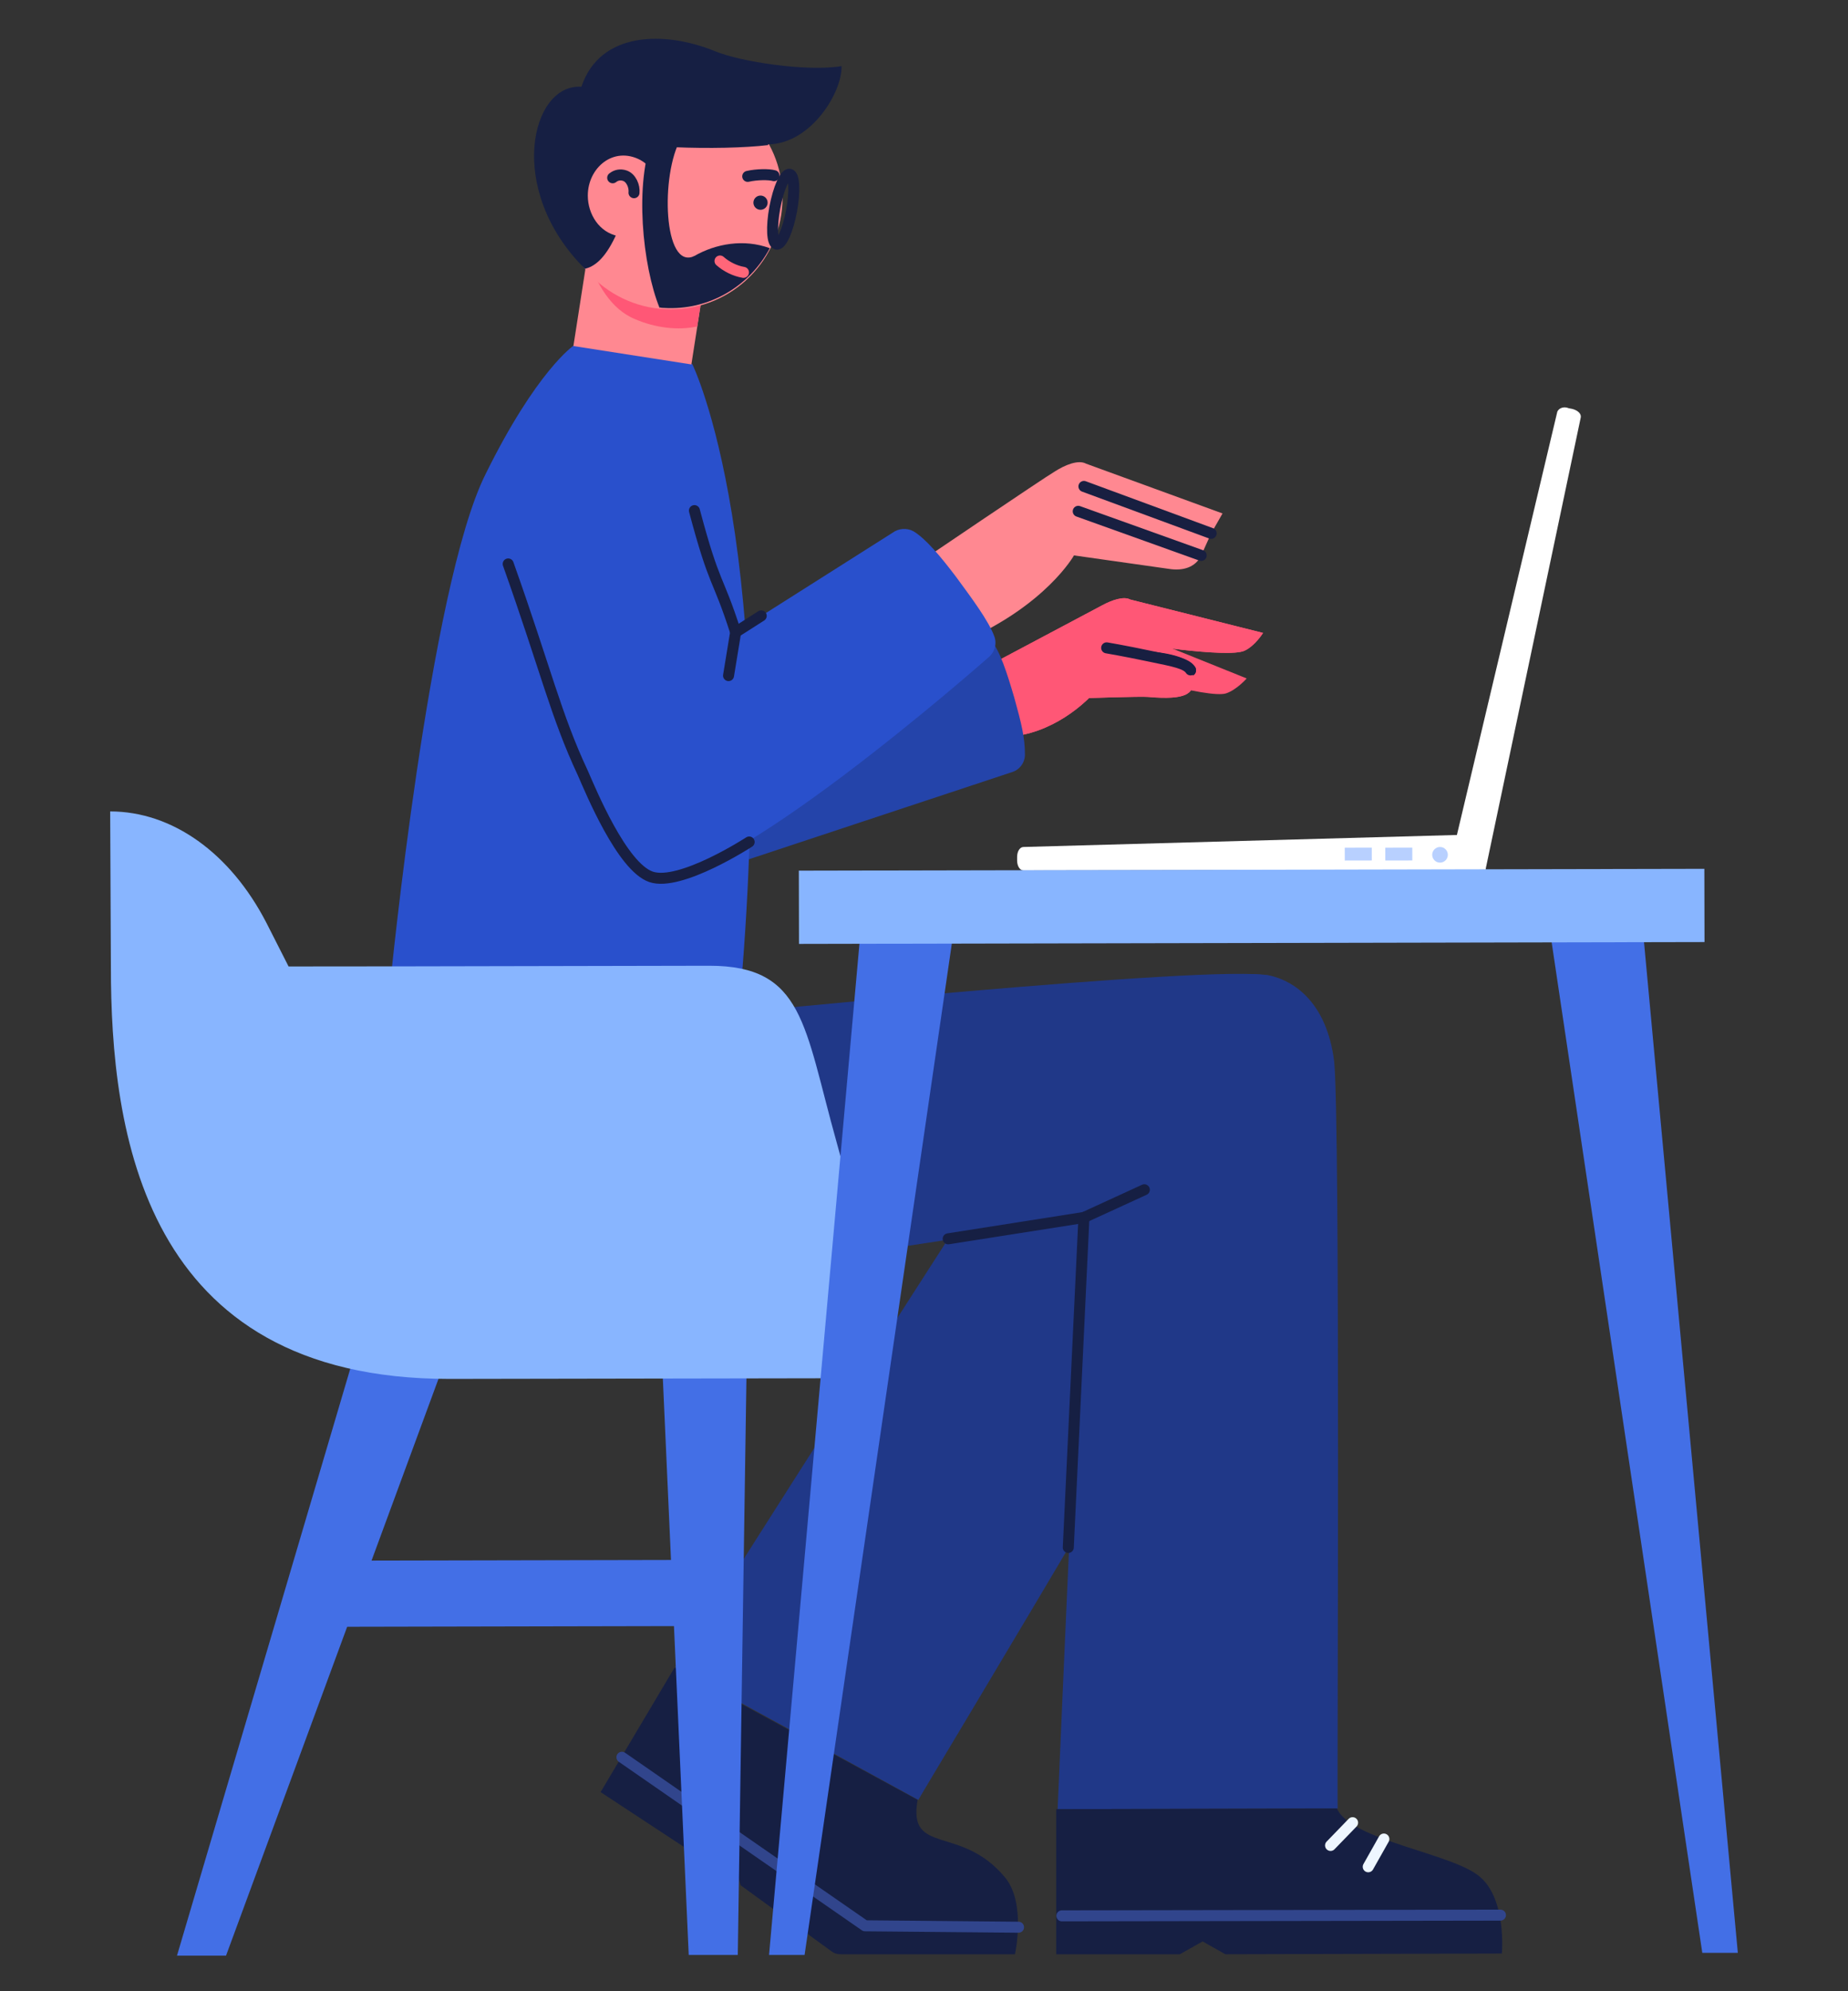 <?xml version="1.0" encoding="utf-8"?>
<!-- Generator: Adobe Illustrator 25.0.0, SVG Export Plug-In . SVG Version: 6.00 Build 0)  -->
<svg version="1.1" id="Layer_1" xmlns="http://www.w3.org/2000/svg" xmlns:xlink="http://www.w3.org/1999/xlink" x="0px" y="0px"
	 viewBox="0 0 260 280" style="enable-background:new 0 0 260 280;" xml:space="preserve">
<rect x="0" y="0" width="260" height="280" fill="#333333" stroke="none"/>
<g>
	<g>
		<g>
			<path style="fill:#203888;" d="M182.6,160.4c2.1-7.7-0.4-14-3.9-16.4c-8.6-6.5-19.3-7.4-24.4-1.3c-5.2,6.2-59.3,91.7-59.3,91.7
				l34.2,18.7C129.1,253.1,180.4,168.2,182.6,160.4z"/>
			<path style="fill:#161F43;" d="M129.1,253.1c-1.4,7.9,6.1,3.4,12.3,10.9c3,3.6,1.4,10.8,1.4,10.8h-24.5c-0.5,0-0.9-0.1-1.3-0.4
				l-12.8-9.3l-1.2-4.3l-4.2,0.6L84.5,252l10.4-17.5L129.1,253.1z"/>
			
				<polyline style="fill:none;stroke:#31458C;stroke-width:1.548;stroke-linecap:round;stroke-linejoin:round;stroke-miterlimit:10;" points="
				87.5,247.1 121.7,270.8 143.3,271 			"/>
		</g>
		<g>
			<path style="fill:#203888;" d="M82.3,180.7c-18.5,0-27.6-10.4-27.7-25.2c0-16.5,6.5-33,6.5-33l37.3,5l1.1,15.3
				c0,0,72.3-7.3,78.7-5.6c-3.7,10.1-15.8,32.5-15.8,32.5S96.4,180.7,82.3,180.7z"/>
			<g>
				<path style="fill:#203888;" d="M187.7,149.2c-1-7.9-5.3-11.3-9.4-12.1c-9.6-1-23.5,3.3-24.4,11.2c-0.9,8.1-5.1,106.1-5.1,106.1
					l39.4-0.1C188.1,254.3,188.6,157.3,187.7,149.2z"/>
				<path style="fill:#161F43;" d="M188.1,254.3c1.9,4.5,16.3,6.3,20.1,9.6c3.8,3.2,3.1,10.8,3.1,10.8l-38.9,0.1l-3.2-1.8l-3.2,1.8
					h-17.4v-20.4L188.1,254.3z"/>
				
					<line style="fill:none;stroke:#31458C;stroke-width:1.548;stroke-linecap:round;stroke-linejoin:round;stroke-miterlimit:10;" x1="211.1" y1="269.3" x2="149.4" y2="269.4"/>
				
					<line style="fill:none;stroke:#EEF6FF;stroke-width:1.548;stroke-linecap:round;stroke-linejoin:round;stroke-miterlimit:10;" x1="194.7" y1="258.6" x2="192.5" y2="262.5"/>
				
					<line style="fill:none;stroke:#EEF6FF;stroke-width:1.548;stroke-linecap:round;stroke-linejoin:round;stroke-miterlimit:10;" x1="190.3" y1="256.3" x2="187.2" y2="259.5"/>
			</g>
		</g>
		<g>
			<path style="fill:#FF5776;" d="M157.5,88.2l17.9,7.2c0,0-1.4,1.6-2.9,2.1c-2.5,0.8-15.7-3.2-15.7-3.2"/>
			<g>
				<g>
					<path style="fill:#FF5776;" d="M132.6,96.8l6.3-3.1c0,0,14.9-7.9,16.2-8.6s3-1.3,3.9-0.8l18.7,4.7c0,0-1.1,1.8-2.6,2.5
						c-2.4,1.1-16-1.1-16-1.1s-0.9,3.2-3.6,4.9c-1.2,2.3-5.8,6.8-11.5,8l-4.4,1.3L132.6,96.8z"/>
					<path style="fill:#FF5776;" d="M152.7,91.2c0,0,5.2,0.8,9.2,1.2c5.6,0.5,6.1,2.1,6,3.5c-0.1,1.5-0.8,2.6-6.4,2.1
						c-0.9-0.1-9.6,0.2-9.6,0.2L152.7,91.2z"/>
					
						<path style="fill:none;stroke:#181F41;stroke-width:1.548;stroke-linecap:round;stroke-linejoin:round;stroke-miterlimit:10;" d="
						M152.7,91.2c0,0,5.2,0.8,9.2,1.2c3.5,0.3,5,1.1,5.6,1.9"/>
				</g>
			</g>
			<g>
				<g>
					<path style="fill:#FF5776;" d="M132.6,96.8l6.3-3.1c0,0,14.9-7.9,16.2-8.6s3-1.3,3.9-0.8l18.7,4.7c0,0-1.1,1.8-2.6,2.5
						c-2.4,1.1-16-1.1-16-1.1s-0.9,3.2-3.6,4.9c-1.2,2.3-5.8,6.8-11.5,8l-4.4,1.3L132.6,96.8z"/>
					<path style="fill:#FF5776;" d="M152.7,91.2c0,0,5.2,0.8,9.2,1.2c5.6,0.5,6.1,2.1,6,3.5c-0.1,1.5-0.8,2.6-6.4,2.1
						c-0.9-0.1-9.6,0.2-9.6,0.2L152.7,91.2z"/>
					
						<path style="fill:none;stroke:#181F41;stroke-width:1.548;stroke-linecap:round;stroke-linejoin:round;stroke-miterlimit:10;" d="
						M167.5,94.2c-0.6-0.9-2.2-1.2-5.6-1.9c-3.8-0.8-6.2-1.2-6.2-1.2"/>
				</g>
			</g>
			<g>
				<path style="fill:#2444AA;" d="M92.3,80.9c9,12.1,6.2,9.1,13.4,16.3l30.9-8.1c1-0.3,2.1,0,2.8,0.9c1.3,1.5,2.3,4.7,3.3,8.1
					c1,3.6,1.5,5.6,1.5,8c0,1.2-0.8,2.2-1.9,2.5l-43.8,14.5c-2.7,0.8-6.1-0.3-7.8-2.5c-5.7-7.3-7.6-9.2-18.4-22.9"/>
			</g>
		</g>
		<path style="fill:#2950CC;" d="M80.7,48.6c0,0-5.2,3.5-12.4,18.1c-7.9,15.8-13.4,71.7-13.4,71.7s34.4,3.3,49,4.3
			c6.2-65.8-6.5-91.5-6.5-91.5L80.7,48.6z"/>
		<g>
			<g>
				<g>
					<g>
						<path style="fill:#FF8891;" d="M121.8,83.4l6.9-3.9c0,0,18.3-12.4,19.7-13.2c1.4-0.9,3.3-1.7,4.4-1.1l19.2,7l-1.6,2.8
							l-1.4,3.1c-0.8,1.7-2.6,2.2-4.5,1.9l-13.4-1.9c0,0-3.9,7-15.6,12.1l-5.6,1.4L121.8,83.4z"/>
						
							<line style="fill:none;stroke:#181F41;stroke-width:1.548;stroke-linecap:round;stroke-linejoin:round;stroke-miterlimit:10;" x1="170.4" y1="75" x2="152.5" y2="68.4"/>
						
							<line style="fill:none;stroke:#181F41;stroke-width:1.548;stroke-linecap:round;stroke-linejoin:round;stroke-miterlimit:10;" x1="169" y1="78.1" x2="151.7" y2="71.9"/>
					</g>
				</g>
				<g>
					<path style="fill:#2950CC;" d="M96.9,71.8c3.7,8.5,4.5,11.2,6.6,17.1l22.1-14c0.8-0.6,2-0.7,2.9-0.2c1.7,1,3.8,3.5,6,6.4
						c2.2,3,4.6,6.2,5.4,8.4c0.4,1.1,0,2.3-0.9,3c0,0-38.5,34-47.4,30.6c-6.4-2.4-15.2-28.1-20.1-44"/>
				</g>
			</g>
			
				<path style="fill:none;stroke:#181F41;stroke-width:1.548;stroke-linecap:round;stroke-linejoin:round;stroke-miterlimit:10;" d="
				M105.4,118.4c0,0-9.7,6.3-13.8,4.9c-4.1-1.4-8.5-12.1-9.6-14.6c-3.8-8.1-5.2-14.5-10.5-29.4"/>
			
				<line style="fill:none;stroke:#181F41;stroke-width:1.548;stroke-linecap:round;stroke-linejoin:round;stroke-miterlimit:10;" x1="103.5" y1="88.9" x2="102.5" y2="95"/>
			
				<path style="fill:none;stroke:#181F41;stroke-width:1.548;stroke-linecap:round;stroke-linejoin:round;stroke-miterlimit:10;" d="
				M97.7,71.8c2.9,10.9,3.2,9,5.8,17.1l3.6-2.3"/>
		</g>
		<g>
			
				<line style="fill:none;stroke:#161F43;stroke-width:1.548;stroke-linecap:round;stroke-linejoin:round;stroke-miterlimit:10;" x1="150.3" y1="217.6" x2="152.5" y2="171.2"/>
			
				<line style="fill:none;stroke:#161F43;stroke-width:1.548;stroke-linecap:round;stroke-linejoin:round;stroke-miterlimit:10;" x1="152.5" y1="171.2" x2="161" y2="167.3"/>
			
				<line style="fill:none;stroke:#161F43;stroke-width:1.548;stroke-linecap:round;stroke-linejoin:round;stroke-miterlimit:10;" x1="152.5" y1="171.2" x2="133.4" y2="174.2"/>
		</g>
		
			<rect x="83.3" y="34.9" transform="matrix(0.154 -0.988 0.988 0.154 33.364 125.584)" style="fill:#FF8891;" width="13.3" height="16.8"/>
		<g>
			<path style="fill:#FF5776;" d="M99.3,38l-1.2,7.9c-2.7,0.6-5.9,0.2-8.7-1c-3.5-1.4-5.5-5.1-6.8-8.8l0.1-0.7L99.3,38z"/>
		</g>
		<g>
			<circle style="fill:#FF8891;" cx="94.4" cy="27.8" r="15.7"/>
			<path style="fill:#161F43;" d="M98.4,17.9c0,0,8.9,2.2,9.7,2.4c6-0.1,10.4-7.3,10.3-11c-4.9,0.8-14.2-0.6-17.8-2.1
				c-7.1-2.9-16.2-2.8-18.8,5c-7.1-0.5-10.7,14.5,0.5,25.6l-3.6-11l4.8-5.9L98.4,17.9z"/>
			<g>
				<path style="fill:#161F43;" d="M92.1,28.1l-4.6-1.2l-0.9,6.3c-1.6,3.4-3.1,4.3-4.3,4.6c-2.5-3-3.9-6.9-3.6-11
					c0.3-5.1,3.1-9.5,7-12.1l9.1,3.3L92.1,28.1z"/>
			</g>
			<g>
				<path style="fill:#161F43;" d="M82.8,17.2c3.1-3.4,7.6-5.4,12.5-5c5.6,0.3,10.3,3.6,12.8,8.2c-3.4,0.4-8.4,0.5-13.2,0.3
					C90.3,20,86.1,18.8,82.8,17.2z"/>
			</g>
			<g>
				<path style="fill:#161F43;" d="M108.3,34.9c-2.8,5.3-8.5,8.8-14.9,8.4c-0.2,0-0.4,0-0.6-0.1C92.4,37.8,101,32.2,108.3,34.9z"/>
			</g>
			<circle style="fill:#161F43;" cx="107" cy="28.5" r="1"/>
			
				<path style="fill:none;stroke:#FF6679;stroke-width:1.548;stroke-linecap:round;stroke-linejoin:round;stroke-miterlimit:10;" d="
				M104.6,38.3c-1.2-0.2-2.4-0.8-3.3-1.6"/>
			
				<path style="fill:none;stroke:#161F43;stroke-width:1.548;stroke-linecap:round;stroke-linejoin:round;stroke-miterlimit:10;" d="
				M105.2,24.8c1.3-0.3,3-0.3,3.7-0.1"/>
			<g>
				<path style="fill:#FF8891;" d="M92.8,30.1c-1,2.2-3.4,3.5-5.8,3.1c-2.7-0.5-4.3-3.1-4.3-5.7c0-3.9,3.6-7,7.4-5
					C92.6,23.9,94,27.4,92.8,30.1z"/>
				
					<path style="fill:none;stroke:#181F41;stroke-width:1.548;stroke-linecap:round;stroke-linejoin:round;stroke-miterlimit:10;" d="
					M86.2,25c0.5-0.4,1.1-0.5,1.7-0.3c0.9,0.3,1.4,1.5,1.3,2.4"/>
			</g>
			<g>
				<path style="fill:#161F43;" d="M91.9,19.2c-2.7,6.5-1.5,18.2,0.9,24.1l4.9-7.3c-4.4,2.1-4.8-11.5-1.9-16.5"/>
			</g>
			
				<ellipse transform="matrix(0.183 -0.983 0.983 0.183 61.123 132.364)" style="fill:none;stroke:#181F41;stroke-width:1.548;stroke-linecap:round;stroke-linejoin:round;stroke-miterlimit:10;" cx="110.2" cy="29.4" rx="5" ry="1.2"/>
		</g>
	</g>
	<g>
		<g>
			
				<rect x="44.8" y="219.4" transform="matrix(1 -2.033662e-03 2.033662e-03 1 -0.456 0.151)" style="fill:#436FE6;" width="58.7" height="9.3"/>
			<polygon style="fill:#436FE6;" points="24.9,275 31.8,275 64.6,186 52.4,181.9 			"/>
			<polygon style="fill:#436FE6;" points="103.8,274.9 96.9,274.9 92.9,185.9 105.2,181.7 			"/>
		</g>
		<path style="fill:#88B5FF;" d="M15.5,114.1c8.7,0,16.9,5.8,22,15.7l3.1,6.1c21.9,0,50.5-0.1,59.2-0.1c13.3,0,13.3,8.4,17.9,24.8
			c3.4,12.3,6,22.1,7.5,27.8c0.7,2.7-1.3,5.3-4.1,5.4l-57.9,0.1c-43.2,0-47.6-34.9-47.6-58L15.5,114.1L15.5,114.1z"/>
	</g>
	<g>
		<g>
			<path style="fill:#FFFFFF;" d="M219.1,57.9l-15,63.2l4.9,1.2l13.4-63.6c0.1-0.5-0.4-1-1.2-1.2l-0.5-0.1
				C220,57.1,219.3,57.4,219.1,57.9z"/>
			<path style="fill:#FFFFFF;" d="M144,122.4l65-0.1v-5l-65,1.8c-0.5,0-0.9,0.6-0.9,1.4v0.5C143.1,121.8,143.5,122.4,144,122.4z"/>
			<circle style="fill:#B8D0FF;" cx="202.6" cy="120.2" r="1.1"/>
			
				<rect x="194.9" y="119.2" transform="matrix(1 -2.033662e-03 2.033662e-03 1 -0.244 0.4)" style="fill:#B8D0FF;" width="3.8" height="1.8"/>
			
				<rect x="189.2" y="119.2" transform="matrix(1 -2.033662e-03 2.033662e-03 1 -0.244 0.389)" style="fill:#B8D0FF;" width="3.8" height="1.8"/>
		</g>
	</g>
	<g>
		<g>
			<polygon style="fill:#436FE6;" points="108.2,274.9 121.4,127.3 134.7,127.3 113.2,274.9 			"/>
			<polygon style="fill:#436FE6;" points="244.5,274.6 230.8,127.1 217.5,127.1 239.5,274.6 			"/>
		</g>
		
			<rect x="112.4" y="122.3" transform="matrix(1 -2.033662e-03 2.033662e-03 1 -0.259 0.358)" style="fill:#88B5FF;" width="127.4" height="10.3"/>
	</g>
</g>
</svg>
